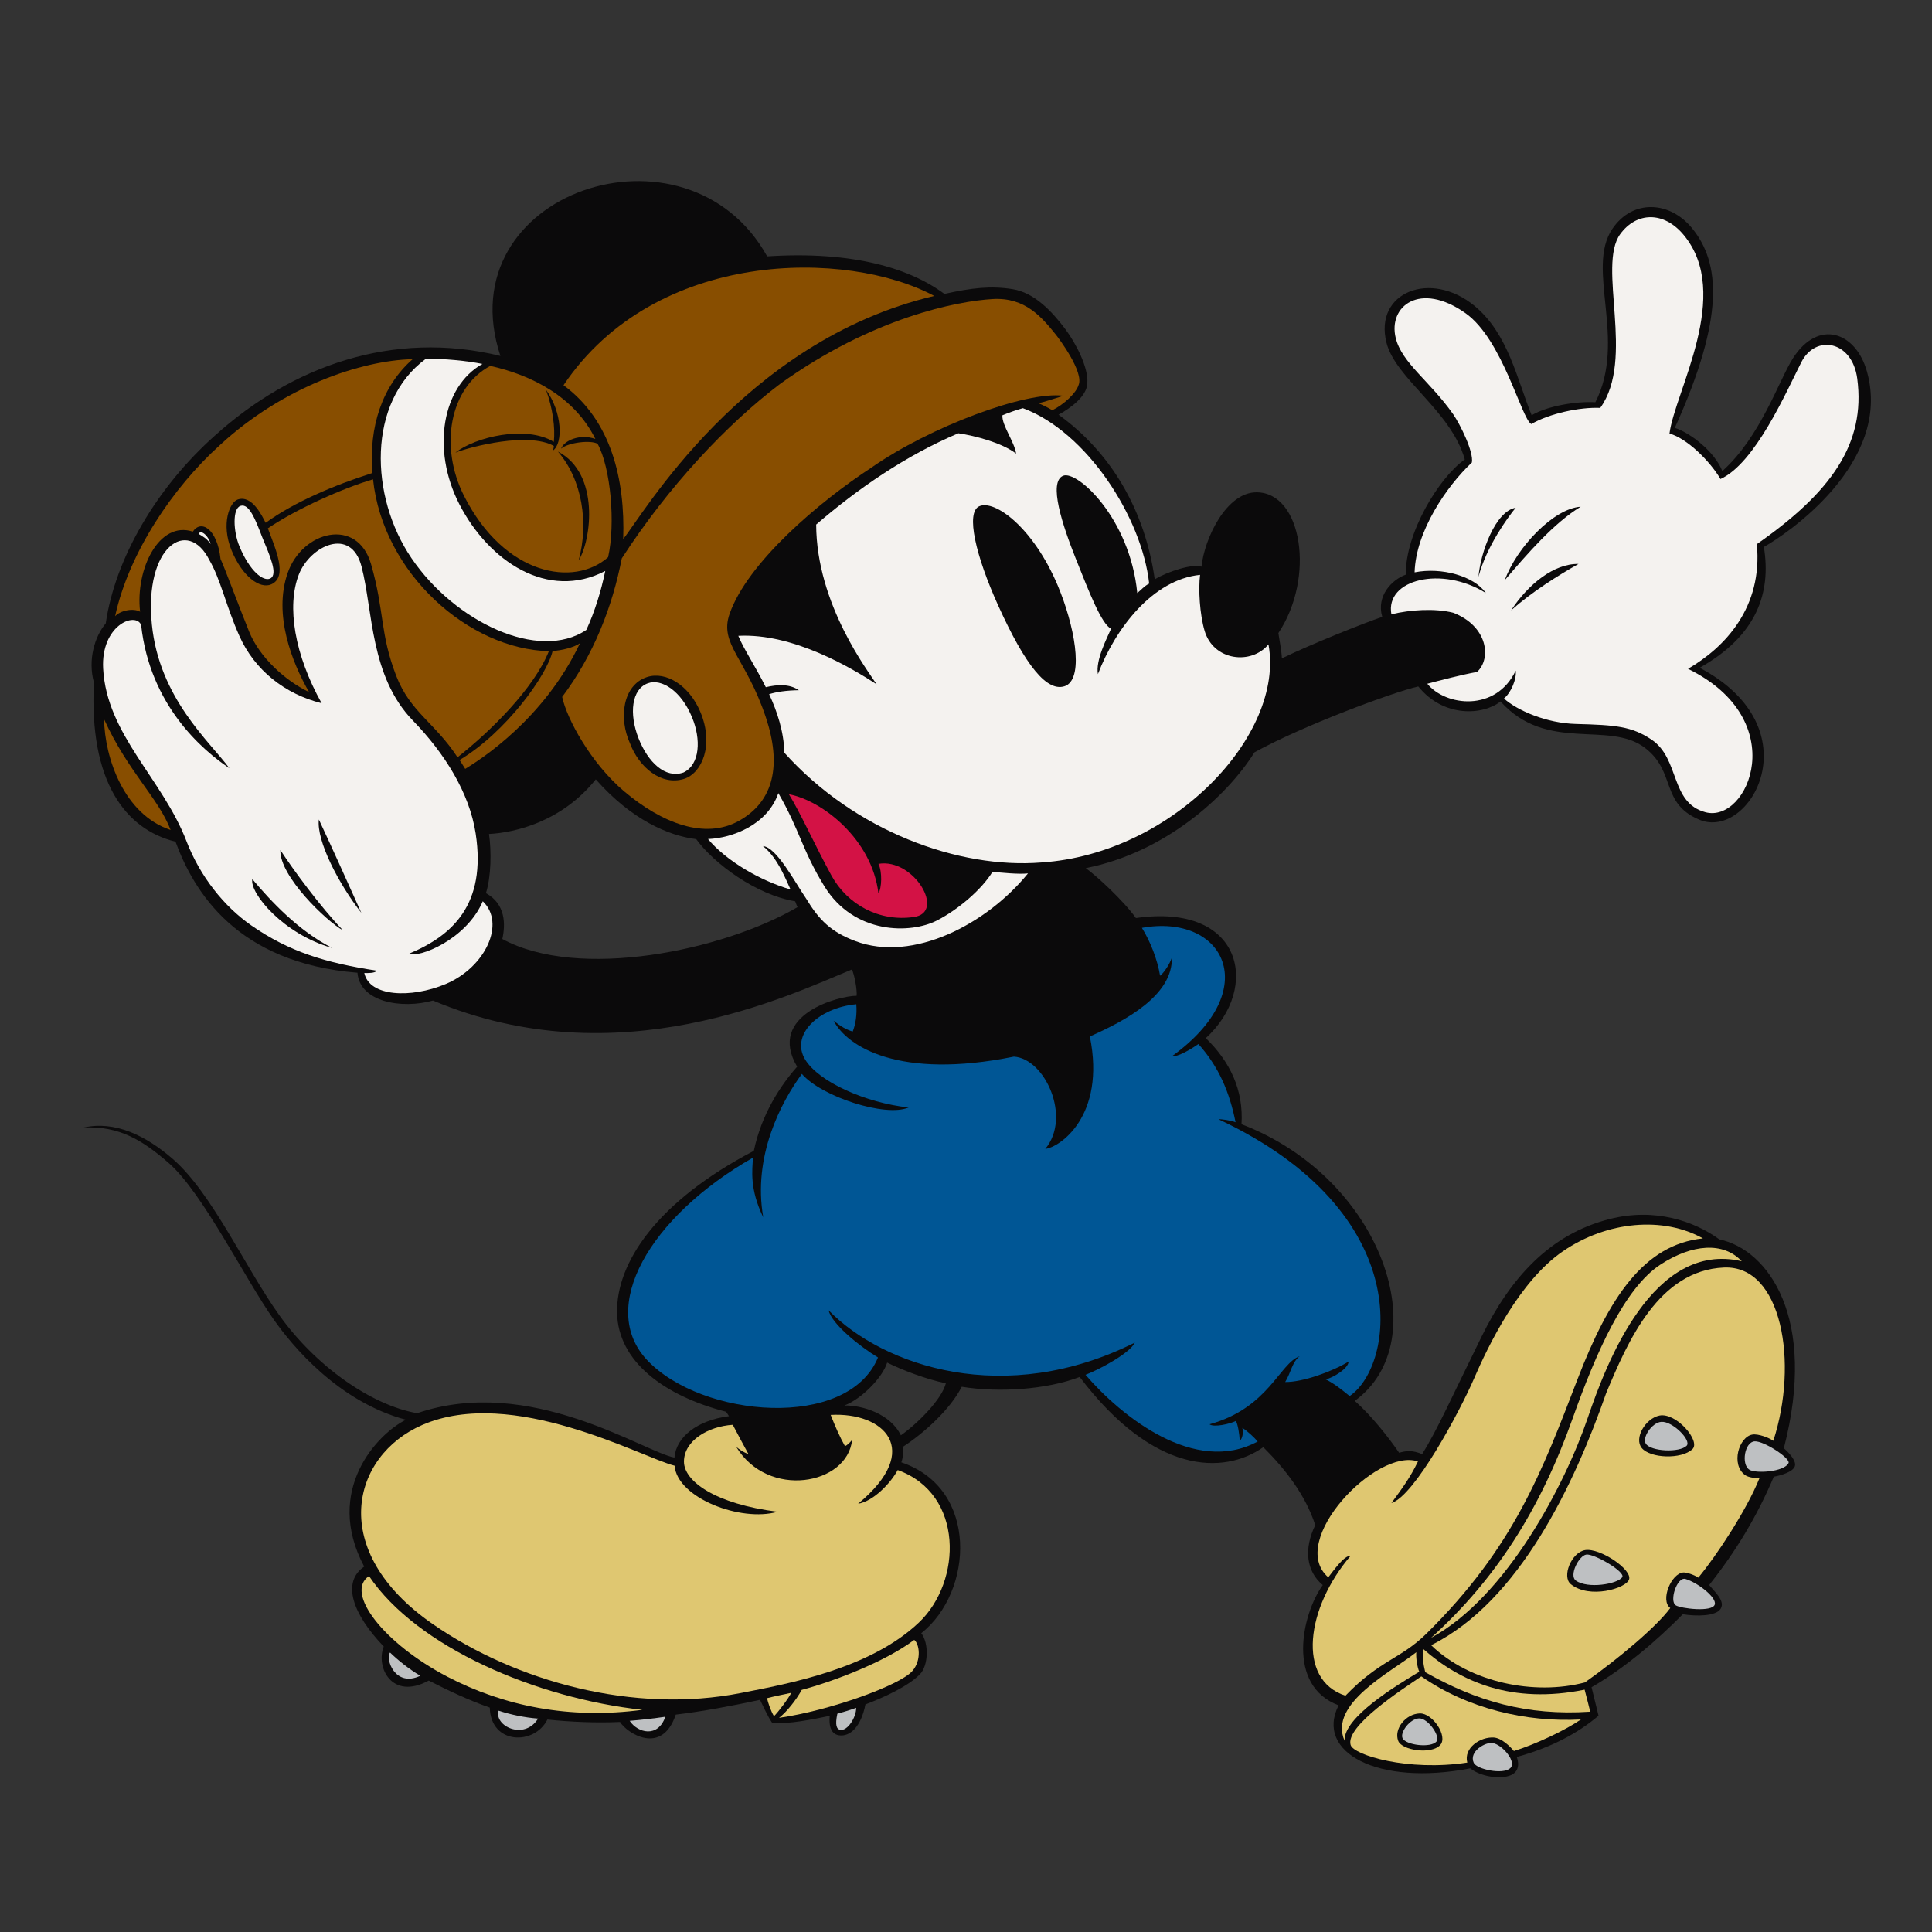 <?xml version="1.0" encoding="utf-8"?>
<!-- Generator: Adobe Illustrator 16.0.4, SVG Export Plug-In . SVG Version: 6.00 Build 0)  -->
<!DOCTYPE svg PUBLIC "-//W3C//DTD SVG 1.1//EN" "http://www.w3.org/Graphics/SVG/1.1/DTD/svg11.dtd">
<svg version="1.1" id="Layer_1" xmlns="http://www.w3.org/2000/svg" xmlns:xlink="http://www.w3.org/1999/xlink" x="0px" y="0px"
	 width="72px" height="72px" viewBox="0 0 72 72" enable-background="new 0 0 72 72" xml:space="preserve">
<rect x="0" y="0" width="72" height="72" fill="#333333" stroke="none"/>
<g>
	<g>
		<g>
			<path fill="#0B0A0B" d="M28.59,9.554c3.213-0.208,5.328,0.453,6.605,1.4c1.023-0.228,1.739-0.307,2.545-0.177
				c0.801,0.131,1.446,0.805,1.959,1.485c0.411,0.551,0.871,1.452,0.822,2.025c-0.02,0.479-0.608,0.913-1.072,1.168
				c1.946,1.401,3.219,3.547,3.585,6.135c0.469-0.287,1.407-0.591,1.742-0.472c0.106-1.046,0.925-2.776,2.054-2.771
				c1.7,0.008,2.189,3.179,0.812,5.245c0.033,0.241,0.119,0.651,0.13,0.943c1.07-0.523,3.081-1.324,3.741-1.546
				c-0.232-0.783,0.363-1.39,0.877-1.574c-0.018-1.546,1.225-3.608,2.198-4.292c-0.507-1.806-2.578-3.009-2.918-4.351
				c-0.476-1.882,1.646-2.726,3.288-1.367c1.244,1.031,1.578,2.732,2.122,4.071c0.606-0.361,1.709-0.527,2.375-0.485
				c1.181-2.32-0.365-4.965,0.626-6.452c0.761-1.137,2.164-1.045,2.986-0.023c1.031,1.274,1.229,3.276-0.651,7.429
				c0.616,0.204,1.494,0.91,1.77,1.611c1.425-1.269,2.119-3.407,2.635-4.209c0.945-1.47,2.345-0.985,2.758,0.51
				c0.947,3.41-3.021,6.069-3.844,6.525c0.278,1.709-0.259,3.303-2.393,4.504c4.278,2.263,1.875,6.458-0.014,5.662
				c-1.461-0.617-0.853-1.784-2.029-2.68c-1.35-1.028-3.647,0.2-5.379-1.727c-0.643,0.512-2.116,0.617-3.064-0.559
				c-0.94,0.212-4.307,1.461-6.105,2.455c-1.035,1.654-3.35,3.739-6.288,4.315c0.399,0.287,1.396,1.2,1.869,1.861
				c3.992-0.575,4.648,2.605,2.605,4.475c0.901,0.877,1.409,1.924,1.331,3.208c5.291,2.029,7.273,8.097,4.221,10.31
				c0.636,0.567,1.261,1.363,1.653,1.935c0.262-0.077,0.507-0.102,0.855,0.052c0.555-0.879,1.127-2.166,2.221-4.389
				c1.056-2.148,2.515-3.802,4.763-4.373c1.688-0.432,3.159,0.077,4.092,0.756c1.832,0.387,3.662,2.938,2.406,7.785
				c0.18,0.157,0.471,0.463,0.412,0.663c-0.066,0.221-0.529,0.351-0.787,0.398c-0.625,1.479-1.415,2.784-2.409,4.037
				c0.22,0.265,0.602,0.594,0.431,0.881c-0.173,0.285-0.901,0.289-1.413,0.207c-0.969,0.982-2.172,2.016-3.401,2.72l0.261,1.062
				c-0.729,0.613-1.68,1.162-3.049,1.537c0.069,0.181,0.089,0.418-0.063,0.575c-0.286,0.303-1.237,0.207-1.666-0.151
				c-3.448,0.668-5.793-0.595-4.909-2.349c-1.95-0.728-1.379-3.384-0.59-4.482c-0.612-0.506-0.715-1.343-0.28-2.233
				c-0.367-1.128-1.11-2.08-1.936-2.905c-1.481,1.041-4.095,1.013-6.843-2.616c-1.242,0.473-3.008,0.588-4.396,0.365
				c-0.43,0.848-1.412,1.729-2.175,2.226c0.007,0.21-0.022,0.455-0.076,0.59c2.91,0.979,2.679,4.839,0.743,6.368
				c0.285,0.36,0.276,1.196-0.051,1.532c-0.45,0.457-1.352,0.863-2.03,1.122c-0.162,0.829-0.573,1.218-0.993,1.15
				c-0.354-0.06-0.361-0.482-0.336-0.725c-0.61,0.125-1.553,0.326-2.15,0.257c-0.172-0.253-0.327-0.609-0.449-0.853
				c-1.009,0.219-2.178,0.438-3.14,0.551c-0.52,1.551-1.835,0.678-2.077,0.274c-0.878,0.04-1.843,0-2.707-0.091
				c-0.48,0.968-2.113,0.943-2.147-0.445c-0.784-0.274-1.531-0.627-2.275-1.007c-1.372,0.75-1.984-0.498-1.676-1.269
				c-1.17-1.217-1.575-2.401-0.729-2.979c-1.518-2.848,0.502-4.951,1.554-5.472c-2.531-0.675-4.246-2.77-4.922-3.729
				c-1.089-1.546-2.655-4.74-3.919-5.84c-0.977-0.851-1.835-1.382-3.165-1.322c1.166-0.259,2.304,0.295,3.316,1.17
				c1.466,1.273,2.7,4.046,3.968,5.82c1.354,1.899,3.429,3.36,5.142,3.657c4.205-1.439,8.429,1.438,9.588,1.654
				c0.06-0.752,0.825-1.387,2.032-1.543c0.001,0.006-0.1-0.166-0.115-0.166c-2.305-0.596-4.023-1.87-4.056-3.695
				c-0.03-1.852,1.475-4.132,5.097-6.027c0.285-1.365,1.001-2.45,1.614-3.137c-1.144-1.938,1.571-2.648,2.217-2.642
				c0.023-0.215-0.079-0.785-0.177-0.98c-2.313,0.946-8.706,4.067-15.611,1.157c-1.149,0.324-2.729,0.066-2.814-1.036
				c-4.519-0.367-6.104-3.042-6.782-4.884c-1.88-0.464-3.225-2.253-3.04-5.934c-0.233-0.84,0.028-1.713,0.441-2.202
				c0.346-2.407,1.887-5.06,4.074-7.003c2.85-2.571,6.612-3.944,10.633-2.963C16.627,7.145,25.61,4.178,28.59,9.554z M22.203,29.045
				c-1.264,1.576-2.999,1.984-3.979,2.035c0.092,0.646,0.082,1.585-0.115,2.206c0.736,0.402,0.733,1.167,0.611,1.708
				c2.837,1.545,8.201,0.444,11.002-1.187c-0.038-0.072-0.06-0.158-0.091-0.219c-1.447-0.237-3.019-1.397-3.685-2.315
				C24.914,31.146,23.538,30.555,22.203,29.045z M33.062,50.78c-0.172,0.562-0.968,1.367-1.596,1.599
				c0.671-0.014,1.719,0.312,2.107,1.111c0.647-0.455,1.53-1.354,1.676-1.938C34.503,51.398,33.595,51.047,33.062,50.78z"/>
			<path fill="#F4F2EF" d="M62.741,8.75c1.846,2.21-0.331,5.858-0.524,7.407c0.652,0.18,1.51,1.028,1.9,1.695
				c1.293-0.583,2.451-3.248,3.016-4.358c0.532-1.043,1.894-0.799,2.081,0.614c0.324,2.442-0.992,4.25-3.741,6.169
				c0.222,2.354-1.176,3.837-2.565,4.648c3.898,1.908,2.242,5.775,0.647,5.344c-1.325-0.359-0.941-1.985-2.005-2.704
				c-0.744-0.5-1.343-0.546-2.815-0.585c-1.1-0.027-2.19-0.501-2.688-0.949c0.265-0.216,0.479-0.726,0.439-1.04
				c-0.735,1.551-2.611,1.332-3.295,0.49c0.484-0.128,1.308-0.342,1.854-0.439c0.544-0.501,0.401-1.708-0.89-2.208
				c-0.681-0.171-1.6-0.113-2.302,0.059c-0.241-1.306,1.884-1.817,3.52-0.793c-0.438-0.634-1.647-0.969-2.655-0.771
				c0.044-1.53,1.192-3.208,2.134-4.092c0.073-0.393-0.433-1.42-0.7-1.804c-0.876-1.243-1.909-1.905-2.138-2.837
				c-0.29-1.185,0.904-2.121,2.597-0.927c1.391,0.982,2.079,3.922,2.455,4.135c0.659-0.387,1.798-0.638,2.571-0.603
				c1.312-1.823-0.124-5.278,0.742-6.474C60.988,7.892,62.004,7.867,62.741,8.75z"/>
			<path fill="#884E00" d="M34.816,11.029c-7.135,1.686-10.884,8.204-11.591,9.057c0.075-2.215-0.446-4.421-2.225-5.73
				C24.436,9.252,31.583,9.295,34.816,11.029z"/>
			<path fill="#884E00" d="M39.354,12.479c0.104,0.13,1.05,1.389,0.841,1.871c-0.096,0.311-0.56,0.732-0.978,0.938
				c-0.16-0.097-0.405-0.219-0.52-0.26c0.259-0.056,0.578-0.171,0.938-0.279c-1.408-0.181-4.988,1.16-7.168,2.683
				c-1.945,1.27-4.611,3.534-5.278,5.446c-0.393,1.128,0.617,1.65,1.353,3.858c0.582,1.744,0.318,3.113-0.995,3.85
				c-1.283,0.721-2.892,0.082-4.285-1.093c-1.243-1.047-2.143-2.714-2.312-3.521c1.175-1.563,1.87-3.358,2.222-5.164
				c1.726-2.664,3.899-4.984,5.891-6.494c3.469-2.498,6.639-3.094,7.929-3.169C38.207,11.074,38.817,11.815,39.354,12.479z"/>
			<path fill="#F4F2EF" d="M17.978,13.564c-1.487,0.828-1.918,3.173-0.857,5.231c1.098,2.127,3.296,3.594,5.435,2.483
				c-0.158,0.759-0.391,1.516-0.705,2.197c-1.769,1.19-4.893-0.289-6.512-2.668c-1.571-2.306-1.654-5.824,0.523-7.429
				C16.511,13.354,17.435,13.451,17.978,13.564z"/>
			<path fill="#884E00" d="M8.196,16.587c2.358-2.179,5.273-3.157,7.182-3.201c-1.138,0.999-1.64,2.525-1.498,4.241
				c-1.413,0.451-2.906,1.077-3.98,1.856c-0.14-0.268-0.503-1.039-1.035-0.87c-0.306,0.097-0.635,0.907-0.24,1.885
				c0.406,0.995,1.066,1.466,1.488,1.276c0.623-0.279,0.156-1.32-0.131-2.085c1.088-0.737,2.821-1.505,3.92-1.826
				c0.372,3.502,3.562,6.33,6.553,6.404c-0.557,1.394-2.187,2.997-3.405,3.955c-0.845-1.295-1.758-1.682-2.283-3.033
				c-0.615-1.596-0.432-2.397-0.938-4.163c-0.508-1.768-2.562-1.25-3.11,0.33c-0.539,1.552,0.164,3.332,0.798,4.435
				c-0.877-0.416-1.844-1.29-2.233-2.253c-0.377-0.931-0.938-2.449-1.065-2.705c-0.122-1.125-0.724-1.487-1.034-1.021
				c-1.258-0.417-2.147,1.402-1.964,2.985c-0.253-0.146-0.734-0.048-0.931,0.167C4.803,20.604,6.436,18.173,8.196,16.587z"/>
			<path fill="#884E00" d="M22.187,16.358c-0.584-0.201-1.167,0.061-1.278,0.364c0.273-0.235,1.109-0.33,1.361-0.182
				c0.49,0.891,0.673,2.979,0.392,4.225c-1.271,1.125-3.858,0.686-5.363-2.274c-0.939-1.842-0.545-4.044,0.972-4.855
				C19.786,13.973,21.399,14.767,22.187,16.358z"/>
			<path fill="#0B0A0B" d="M20.605,16.792c0.021-0.059,0.034-0.126,0.034-0.173c-0.952-0.528-3.078,0.023-3.667,0.249
				c0.738-0.581,2.624-1.036,3.667-0.4c0.055-0.513-0.035-1.243-0.292-1.942C20.948,15.347,20.996,16.524,20.605,16.792z"/>
			<path fill="#0B0A0B" d="M21.564,20.884c0.378-1.374,0.144-2.996-0.772-4.055C22.369,17.646,22.035,20.147,21.564,20.884z"/>
			<path fill="#F4F2EF" d="M9.777,20.032c0.278,0.67,0.597,1.384,0.291,1.527c-0.247,0.116-0.748-0.244-1.145-1.199
				c-0.23-0.549-0.266-1.409,0.039-1.507C9.282,18.749,9.513,19.345,9.777,20.032z"/>
			<path fill="#0B0A0B" d="M56.08,21.617c0.433-1.203,1.811-2.669,2.827-2.733C57.909,19.49,56.932,20.623,56.08,21.617z"/>
			<path fill="#0B0A0B" d="M56.486,18.922c-0.279,0.335-1.097,1.452-1.388,2.577C55.173,20.586,55.734,19.045,56.486,18.922z"/>
			<path fill="#F4F2EF" d="M7.85,20.275c-0.127-0.194-0.314-0.303-0.443-0.375C7.462,19.728,7.751,19.923,7.85,20.275z"/>
			<path fill="#F4F2EF" d="M7.804,20.874c0.423,0.73,0.616,1.7,1.112,2.815c0.576,1.296,1.705,2.175,3.071,2.519
				c-1.007-1.8-1.312-3.611-0.849-4.801c0.418-1.068,1.95-1.798,2.336-0.292c0.428,1.652,0.315,4.091,1.917,5.742
				c1.17,1.206,2.102,2.678,2.336,4.206c0.404,2.645-0.867,3.801-2.469,4.473c0.314,0.185,2.119-0.506,2.734-1.948
				c0.861,0.82,0.103,2.462-1.387,3.086c-1.297,0.54-2.842,0.471-3.028-0.414c0.098,0.007,0.413,0.011,0.462-0.086
				c-1.894-0.29-3.255-0.699-4.672-1.685c-1.024-0.711-1.914-1.832-2.419-3.144c-0.894-2.322-2.973-3.969-3.104-6.429
				c-0.087-1.607,1.196-2.13,1.415-1.629c0.324,3.002,2.297,4.679,3.289,5.341c-0.743-1.001-2.612-2.611-2.888-5.352
				C5.363,20.35,7.001,19.276,7.804,20.874z"/>
			<path fill="#0B0A0B" d="M56.315,22.744c0.638-0.976,1.6-1.746,2.511-1.728C58.077,21.437,57.1,22.049,56.315,22.744z"/>
			<path fill="#0B0A0B" d="M26.097,26.524c0.528,1.25,0.054,2.294-0.604,2.503c-0.854,0.266-1.68-0.44-2.012-1.318
				c-0.44-0.955-0.265-2.185,0.629-2.476C24.819,25.002,25.683,25.545,26.097,26.524z"/>
			<path fill="#F4F2EF" d="M24.143,25.464c0.507-0.186,1.246,0.281,1.648,1.271c0.336,0.803,0.304,1.758-0.32,2.054
				c-0.679,0.238-1.322-0.383-1.671-1.265C23.431,26.591,23.542,25.679,24.143,25.464z"/>
			<path fill="#884E00" d="M6.359,30.931c-1.737-0.576-2.454-2.678-2.481-4.129C4.775,28.77,5.903,29.738,6.359,30.931z"/>
			<path fill="#D31245" d="M32.736,33.292c0.126-0.197,0.148-0.808,0-1.098c1.32-0.229,2.535,1.833,1.307,1.982
				c-1.28,0.182-2.46-0.467-3.05-1.534c-0.613-1.117-1.187-2.398-1.594-3.043C30.646,29.833,32.497,31.278,32.736,33.292z"/>
			<path fill="#F4F2EF" d="M30.72,33.026c1.112,1.808,3.219,1.783,4.202,1.276c0.777-0.4,1.656-1.141,2.066-1.813
				c0.307,0.032,0.986,0.101,1.322,0.06c-1.523,1.88-4.281,3.337-6.439,2.521c-0.903-0.342-1.347-0.783-1.831-1.586
				c-0.418-0.608-1.101-1.917-1.607-1.951c0.564,0.435,0.898,1.355,1.029,1.616c-1.162-0.337-2.408-1.081-3.077-1.88
				c0.914-0.036,2.216-0.531,2.622-1.711C29.814,30.958,29.886,31.667,30.72,33.026z"/>
			<path fill="#0B0A0B" d="M13.466,34.02c-0.85-1.083-1.679-2.694-1.583-3.479C12.428,31.706,12.941,32.854,13.466,34.02z"/>
			<path fill="#0B0A0B" d="M12.784,34.674c-0.616-0.342-2.374-2.02-2.336-2.996C10.933,32.425,11.938,33.789,12.784,34.674z"/>
			<path fill="#0B0A0B" d="M12.379,35.327c-1.798-0.504-3.081-2.029-2.976-2.564C10.08,33.566,11.114,34.688,12.379,35.327z"/>
			<path fill="#005695" d="M43.663,39.371c0.244,0.011,0.708-0.26,0.998-0.464c0.771,0.861,1.162,1.806,1.385,2.916
				c-0.168-0.069-0.573-0.129-0.628-0.108c7.437,3.493,6.546,9.193,4.879,10.312c-0.284-0.228-0.579-0.472-0.89-0.62
				c0.27-0.064,0.841-0.4,0.852-0.665c-0.616,0.379-1.729,0.774-2.364,0.762c0.211-0.345,0.261-0.749,0.539-0.96
				c-0.754,0.266-1.154,1.925-3.357,2.535c0.155,0.128,0.787-0.019,0.982-0.126c0.075,0.145,0.126,0.455,0.144,0.745
				c0.104-0.092,0.14-0.322,0.096-0.483c0.182,0.107,0.445,0.357,0.572,0.505c-2.34,1.268-5.079-0.929-6.417-2.485
				c0.523-0.199,1.657-0.808,1.837-1.199c-4.841,2.42-9.37,0.881-11.411-1.204c0.118,0.514,1.161,1.345,1.84,1.758
				c-1.112,2.713-6.566,2.265-8.607,0.094c-1.832-1.951,0.064-5.319,3.948-7.542c-0.024,0.46-0.136,1.156,0.383,2.223
				c-0.397-2.271,0.659-4.286,1.44-5.344c0.723,0.844,3.115,1.626,3.978,1.251c-1.588-0.168-3.35-0.952-3.856-1.786
				c-0.554-0.912,0.477-1.927,1.906-2.061c0.029,0.389-0.023,0.739-0.134,1.017c-0.235-0.07-0.439-0.184-0.711-0.402
				c0.507,0.964,2.441,2.203,6.718,1.337c1.158,0.072,2.154,2.255,1.17,3.438c0.518-0.05,2.266-1.203,1.661-4.19
				c1.329-0.586,3.096-1.534,3.056-2.942c-0.069,0.233-0.302,0.581-0.439,0.679c-0.101-0.606-0.362-1.278-0.678-1.783
				C45.602,34.029,47.134,36.875,43.663,39.371z"/>
			<path fill="#DFC771" d="M58.245,46.631c1.655-1.134,3.752-1.303,5.218-0.479c-2.189,0.227-3.496,2.187-4.675,5.252
				c-1.304,3.388-2.357,6.253-5.628,9.476c-0.971,0.957-1.719,0.969-3.019,2.314c-1.837-0.598-1.454-3.294,0.194-5.215
				c-0.252-0.011-0.626,0.542-0.834,0.803c-1.551-1.343,1.799-4.846,3.342-4.317c-0.287,0.6-0.597,1.014-0.989,1.549
				c0.866-0.261,2.562-3.443,3.071-4.621C55.453,50.168,56.62,47.743,58.245,46.631z"/>
			<path fill="#DFC771" d="M58.61,52.853c0.878-2.471,1.934-4.848,3.263-5.721c1.191-0.779,2.359-0.858,3.037-0.129
				c-3.3-0.775-5.036,3.766-5.739,5.836c-0.831,2.455-3.023,6.675-5.839,8.198C55.739,58.858,57.396,56.271,58.61,52.853z"/>
			<path fill="#DFC771" d="M62.738,58.601c0.104-0.007,0.399,0.084,0.553,0.193c0.646-0.773,1.797-2.503,2.278-3.705
				c-0.159,0-0.408-0.028-0.532-0.116c-0.549-0.396-0.228-1.433,0.271-1.511c0.22-0.036,0.627,0.121,0.778,0.234
				c0.949-2.906,0.321-6.558-1.842-6.459c-2.428,0.106-3.574,2.733-4.387,4.681c-1.17,3.354-3.223,7.757-6.524,9.393
				c1.456,1.408,3.868,1.878,5.729,1.389c1.265-0.893,2.682-2.087,3.184-2.775C61.863,59.648,62.28,58.628,62.738,58.601z"/>
			<path fill="#DFC771" d="M25.14,54.622c0.095,1.201,2.468,2.112,3.841,1.717c-2.317-0.289-3.492-1.134-3.492-1.869
				c0-0.783,0.906-1.314,1.819-1.372c0.194,0.366,0.397,0.754,0.588,1.098c-0.202-0.086-0.328-0.165-0.458-0.275
				c1.184,1.952,4.138,1.423,4.318-0.259c-0.083,0.097-0.171,0.19-0.266,0.233c-0.195-0.345-0.369-0.747-0.533-1.165
				c1.947-0.113,3.48,1.274,1.022,3.311c0.566-0.092,1.209-0.763,1.476-1.257c2.477,0.889,2.401,4.157,0.789,5.684
				c-1.824,1.73-4.87,2.28-6.635,2.626c-3.985,0.782-8.358-0.413-11.474-2.564c-3.966-2.744-3.03-6.277-0.406-7.422
				C19.101,51.637,23.912,54.313,25.14,54.622z"/>
			<path fill="#0B0A0B" d="M63.07,54.008c-0.413,0.385-1.568,0.342-1.887-0.045c-0.296-0.357,0.131-1.103,0.664-1.21
				C62.468,52.635,63.393,53.709,63.07,54.008z"/>
			<path fill="#BEC0C2" d="M62.854,53.881c-0.263,0.26-1.324,0.215-1.519-0.077c-0.149-0.226,0.232-0.797,0.581-0.816
				C62.337,52.96,63.052,53.69,62.854,53.881z"/>
			<path fill="#BEC0C2" d="M66.653,54.525c-0.166,0.333-1.23,0.397-1.461,0.245c-0.31-0.203-0.174-1.036,0.2-1.055
				C65.74,53.696,66.74,54.355,66.653,54.525z"/>
			<path fill="#0B0A0B" d="M60.709,58.865c-0.115,0.333-1.479,0.736-2.171,0.171c-0.341-0.278,0.021-1.186,0.537-1.269
				C59.629,57.68,60.842,58.497,60.709,58.865z"/>
			<path fill="#BEC0C2" d="M60.455,58.78c-0.182,0.253-1.279,0.44-1.727,0.124c-0.266-0.188,0.111-0.933,0.39-0.97
				C59.403,57.892,60.595,58.582,60.455,58.78z"/>
			<path fill="#DFC771" d="M23.939,63.72c-2.722,0.365-5.177-0.146-7.257-1.229c-2.367-1.234-3.854-3.134-2.93-3.757
				C15.542,61.389,19.994,63.29,23.939,63.72z"/>
			<path fill="#BEC0C2" d="M63.904,59.797c-0.091,0.295-1.271,0.147-1.453,0.029c-0.25-0.155,0.044-1.075,0.362-0.983
				C63.259,58.976,63.987,59.53,63.904,59.797z"/>
			<path fill="#DFC771" d="M34.003,62.271c-0.459,0.535-3.086,1.481-4.97,1.748c0.275-0.208,0.647-0.676,0.845-1.042
				c1.162-0.309,3.098-1.038,4.192-1.863C34.258,61.25,34.356,61.861,34.003,62.271z"/>
			<path fill="#DFC771" d="M59.054,62.969c0.08,0.295,0.209,0.821,0.209,0.821c-2.359,0.157-4.236-0.388-6.149-1.473
				c-0.078-0.318-0.112-0.602-0.069-0.859C54.429,62.68,56.349,63.519,59.054,62.969z"/>
			<path fill="#DFC771" d="M50.108,64.871c-0.611-1.394,1.778-2.58,2.674-3.298c-0.021,0.176,0.031,0.553,0.11,0.728
				C52.043,62.812,50.074,63.994,50.108,64.871z"/>
			<path fill="#BEC0C2" d="M15.665,62.451c-0.952,0.451-1.313-0.644-1.128-0.866C14.798,61.843,15.249,62.211,15.665,62.451z"/>
			<path fill="#DFC771" d="M58.916,64.08c-0.577,0.399-1.688,0.926-2.499,1.176c-0.145-0.178-0.456-0.48-0.742-0.503
				c-0.502-0.036-1.138,0.385-0.994,0.933c-2.211,0.339-4.238-0.281-4.347-0.656c-0.203-0.7,1.913-2.068,2.634-2.555
				C54.702,63.677,56.859,64.188,58.916,64.08z"/>
			<path fill="#DFC771" d="M29.485,63.087c-0.075,0.178-0.505,0.748-0.642,0.87c-0.126-0.212-0.225-0.516-0.257-0.67
				C28.823,63.223,29.23,63.141,29.485,63.087z"/>
			<path fill="#BEC0C2" d="M31.907,63.645c0.004,0.365-0.328,0.863-0.583,0.822c-0.148-0.022-0.209-0.165-0.119-0.601
				C31.439,63.801,31.684,63.727,31.907,63.645z"/>
			<path fill="#BEC0C2" d="M20.053,64.047c-0.519,0.828-1.648,0.273-1.472-0.295C19.018,63.896,19.551,64.01,20.053,64.047z"/>
			<path fill="#0B0A0B" d="M53.672,65.033c-0.334,0.364-1.43,0.196-1.564-0.154c-0.17-0.438,0.266-1.004,0.8-1.025
				C53.386,63.837,53.972,64.707,53.672,65.033z"/>
			<path fill="#BEC0C2" d="M24.796,63.978c-0.282,0.805-1.035,0.598-1.33,0.153C23.934,64.093,24.405,64.035,24.796,63.978z"/>
			<path fill="#BEC0C2" d="M53.536,64.899c-0.22,0.255-1.139,0.135-1.265-0.116c-0.11-0.222,0.274-0.729,0.608-0.743
				C53.216,64.021,53.692,64.719,53.536,64.899z"/>
			<path fill="#BEC0C2" d="M56.274,65.902c-0.28,0.238-1.239,0.037-1.352-0.207c-0.194-0.427,0.447-0.783,0.703-0.738
				C55.999,65.023,56.545,65.677,56.274,65.902z"/>
		</g>
		<path fill="#884E00" d="M20.595,24.258c-0.216,0.923-1.753,3.043-3.468,4.065c0.066,0.108,0.169,0.256,0.21,0.331
			c0.548-0.334,2.941-1.85,4.276-4.682C21.404,24.12,20.935,24.245,20.595,24.258z"/>
	</g>
	<path fill="#F4F2EF" d="M47.272,24.014c-0.639,0.776-2.051,0.617-2.381-0.508c-0.182-0.621-0.235-1.546-0.168-2.083
		c-1.756,0.175-3.153,1.985-3.807,3.7c-0.093-0.516,0.332-1.33,0.49-1.692c-0.353-0.177-0.798-1.312-1.319-2.622
		c-0.487-1.227-1.03-2.848-0.467-3.079c0.524-0.212,2.491,1.585,2.762,4.37c0.145-0.114,0.261-0.261,0.444-0.352
		c-0.267-2.462-2.33-5.656-4.707-6.536c-0.219,0.055-0.607,0.199-0.763,0.266c-0.023,0.375,0.451,0.991,0.511,1.428
		c-0.532-0.406-1.514-0.662-2.151-0.759c-1.963,0.83-3.757,2.071-5.3,3.401c0.01,2.993,1.973,5.509,2.252,5.953
		c-0.905-0.588-3.096-1.912-5.154-1.806c0.201,0.493,0.641,1.143,1.025,1.915c0.435-0.101,0.878-0.13,1.233,0.113
		c-0.48,0.007-0.828,0.061-1.109,0.147c0.302,0.652,0.545,1.385,0.569,2.184c2.624,2.921,6.495,4.338,9.584,4.088
		C43.711,31.817,47.89,27.382,47.272,24.014z"/>
	<path fill="#0B0A0B" d="M39.415,21.811c0.613,1.454,0.998,3.4,0.313,3.742c-0.698,0.299-1.525-0.771-2.529-2.988
		c-0.835-1.846-1.218-3.465-0.707-3.698C37.065,18.608,38.497,19.645,39.415,21.811z"/>
</g>
</svg>
